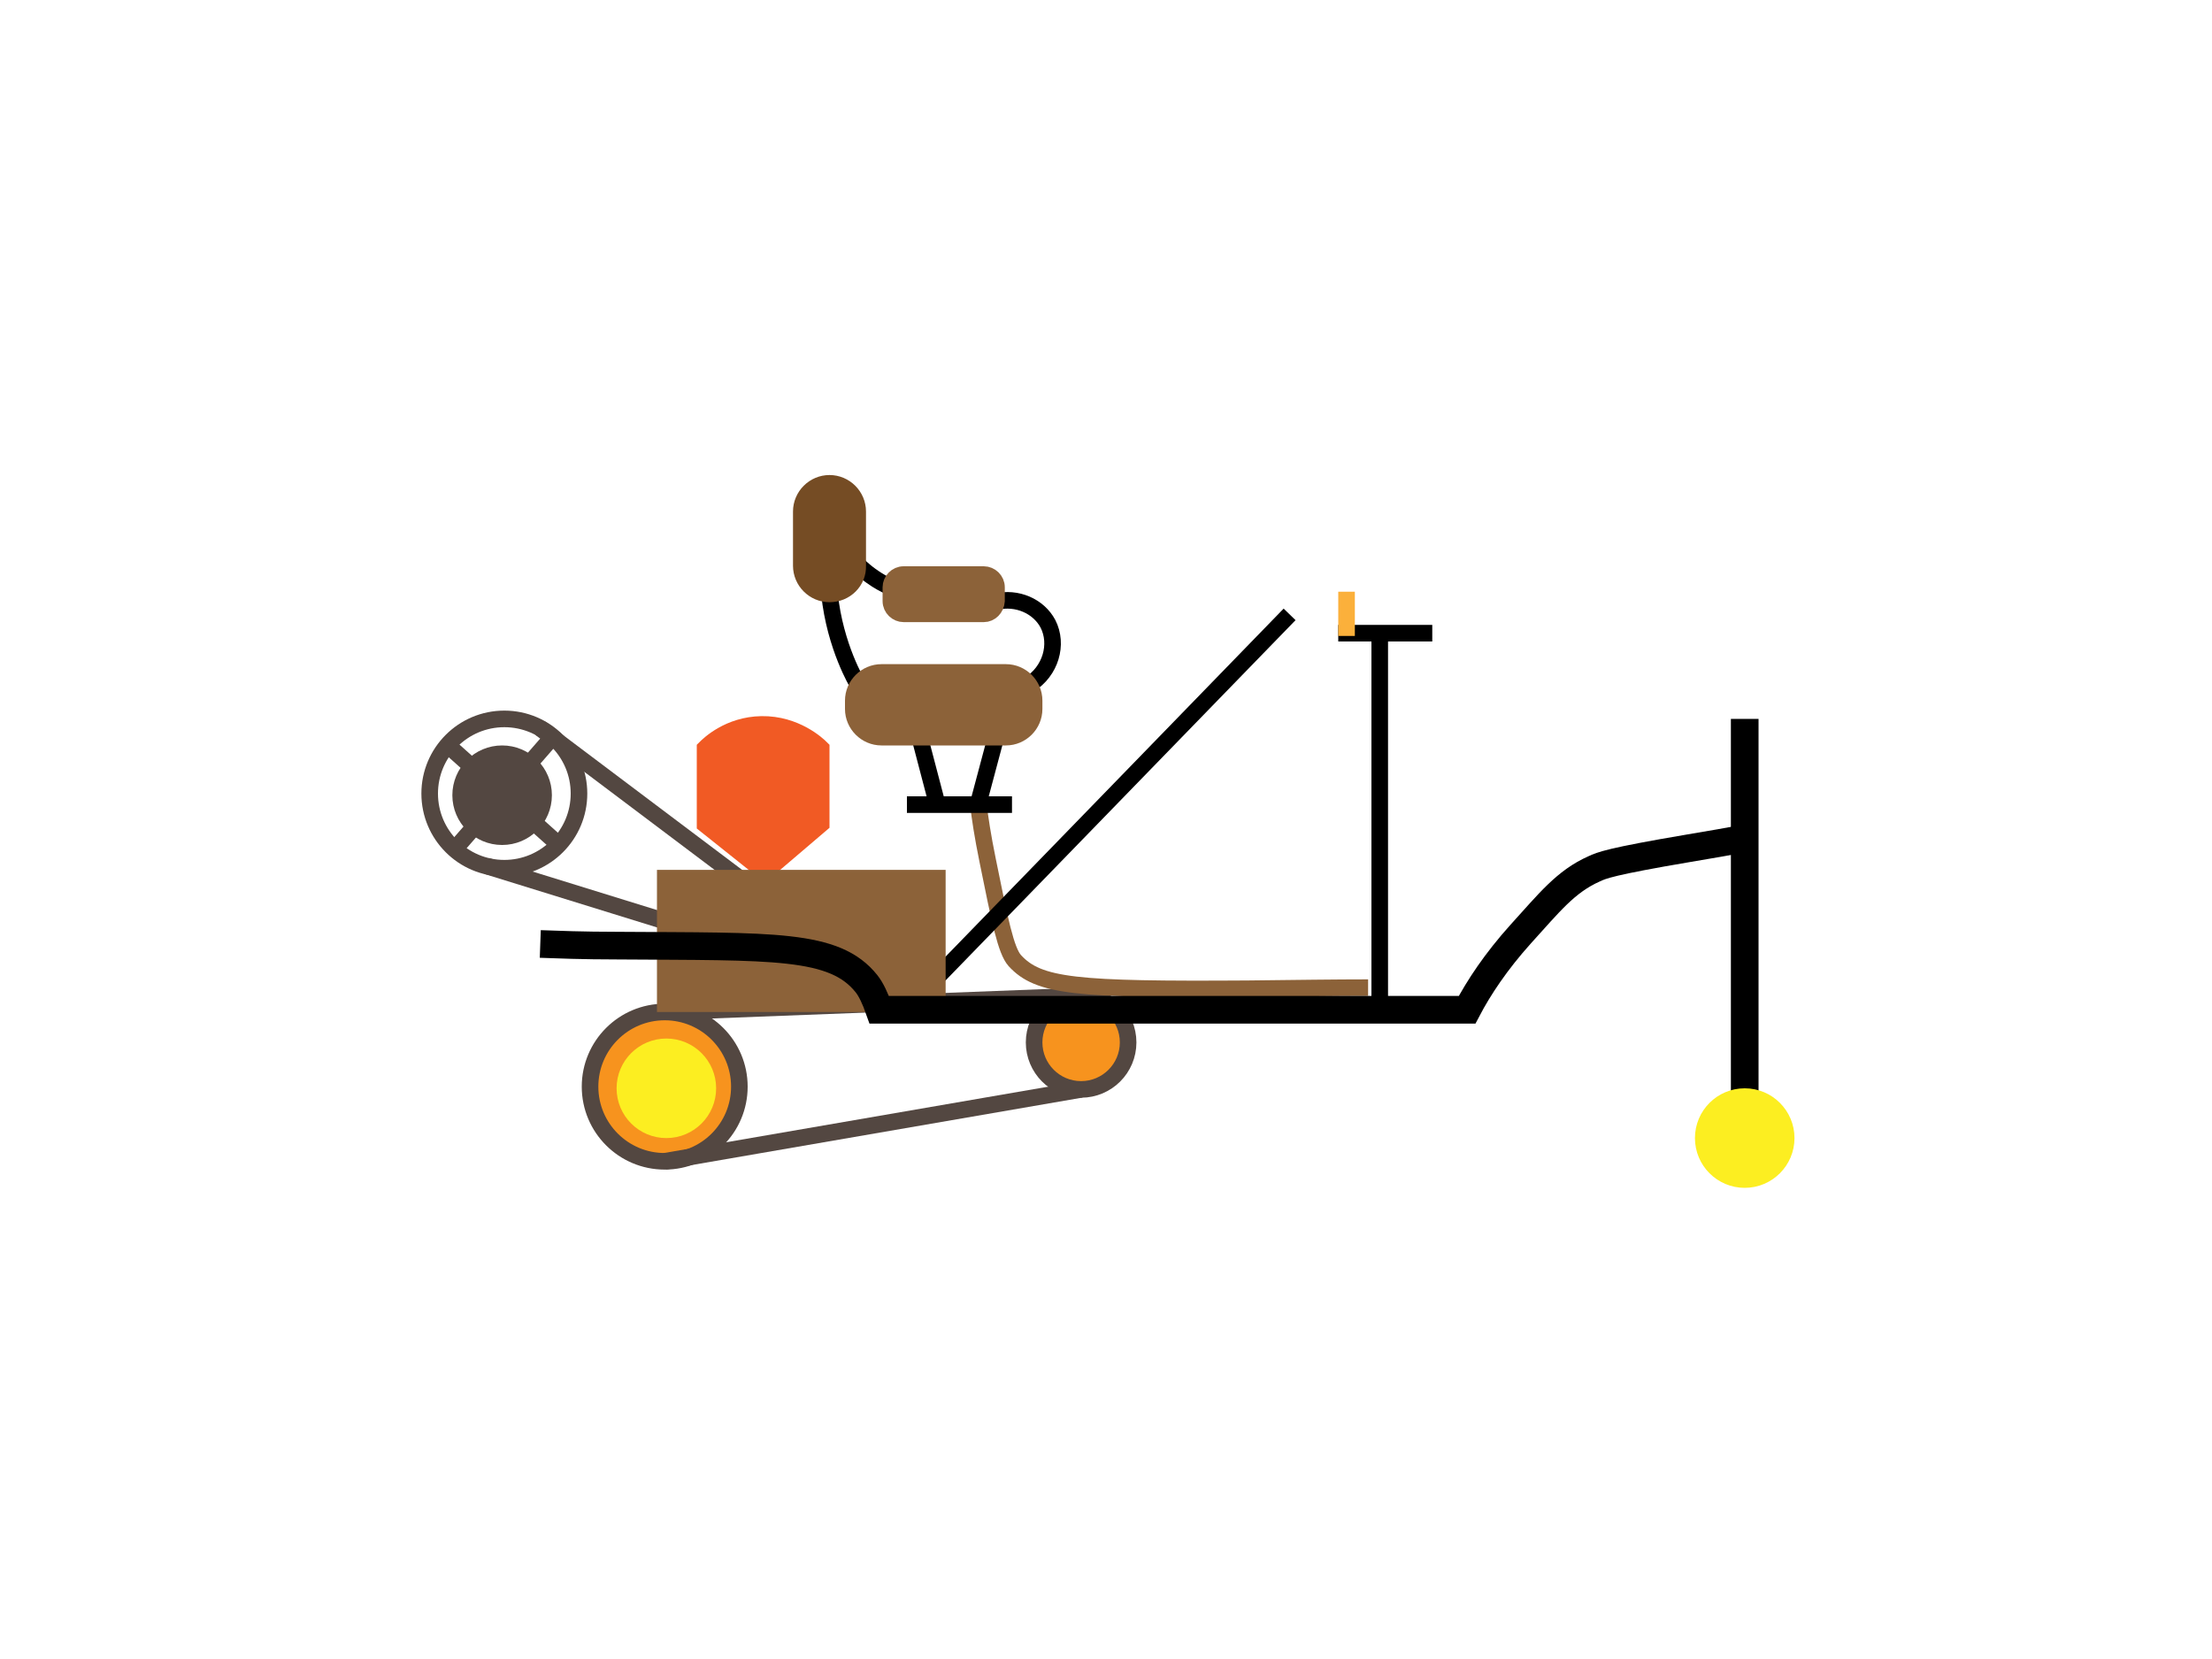 <?xml version="1.0" encoding="utf-8"?>
<!-- Generator: Adobe Illustrator 19.0.0, SVG Export Plug-In . SVG Version: 6.00 Build 0)  -->
<svg version="1.1" id="Layer_1" xmlns="http://www.w3.org/2000/svg" xmlns:xlink="http://www.w3.org/1999/xlink" x="0px" y="0px"
	 viewBox="0 0 400 300" style="enable-background:new 0 0 400 300;" xml:space="preserve">
<style type="text/css">
	.st0{fill:#F15A24;stroke:#F15A24;stroke-width:3;stroke-miterlimit:10;}
	.st1{fill:none;stroke:#534741;stroke-width:3;stroke-miterlimit:10;}
	.st2{fill:#534741;stroke:#534741;stroke-width:3;stroke-miterlimit:10;}
	.st3{fill:none;stroke:#000000;stroke-width:5;stroke-miterlimit:10;}
	.st4{fill:#F7931E;stroke:#534741;stroke-width:3;stroke-miterlimit:10;}
	.st5{fill:#FCEE21;stroke:#FCEE21;stroke-width:3;stroke-miterlimit:10;}
	.st6{fill:none;stroke:#000000;stroke-width:3;stroke-miterlimit:10;}
	.st7{fill:none;stroke:#FBB03B;stroke-width:3;stroke-miterlimit:10;}
	.st8{fill:#8C6239;stroke:#8C6239;stroke-width:3;stroke-miterlimit:10;}
	.st9{fill:#754C24;stroke:#754C24;stroke-width:3;stroke-miterlimit:10;}
	.st10{fill:none;stroke:#8C6239;stroke-width:3;stroke-miterlimit:10;}
</style>
<path class="st0" d="M127.5,135.3v13.8c3.6,2.9,7.2,5.7,10.8,8.6c3.4-2.9,6.8-5.8,10.2-8.7v-13.7c-0.6-0.6-4.6-4.4-10.8-4.3
	C131.8,131.1,128.2,134.6,127.5,135.3z"/>
<circle class="st1" cx="91.2" cy="143.5" r="13.5"/>
<circle class="st2" cx="90.8" cy="143.8" r="7.5"/>
<line class="st1" x1="97.7" y1="131.7" x2="133.7" y2="158.8"/>
<line class="st1" x1="120.2" y1="183" x2="198.3" y2="180"/>
<line class="st3" x1="315.5" y1="130" x2="315.5" y2="207"/>
<circle class="st4" cx="195.5" cy="188.5" r="8.5"/>
<circle class="st4" cx="120.2" cy="196.5" r="13.5"/>
<line class="st1" x1="195.5" y1="197" x2="120.2" y2="210"/>
<line class="st1" x1="88" y1="156.6" x2="120.3" y2="166.6"/>
<circle class="st5" cx="120.5" cy="196.8" r="7.5"/>
<line class="st6" x1="249.5" y1="114" x2="249.5" y2="182"/>
<line class="st6" x1="259" y1="114.5" x2="242" y2="114.5"/>
<line class="st7" x1="243.5" y1="115" x2="243.5" y2="107"/>
<path class="st6" d="M150,107.4c1,9.6,5.1,16.3,5.1,16.3"/>
<path class="st6" d="M155.2,102.2c3.1,3,6,4,6,4"/>
<path class="st6" d="M180.1,108.8c3.8-0.9,7.7,0.8,9.4,4c1.9,3.7,0.5,8.6-3.4,11"/>
<path class="st8" d="M177.9,111h-14.5c-1.2,0-2.3-1-2.3-2.3v-2.5c0-1.2,1-2.3,2.3-2.3h14.5c1.2,0,2.3,1,2.3,2.3v2.5
	C180.1,110,179.1,111,177.9,111z"/>
<path class="st9" d="M150,107.4L150,107.4c-2.8,0-5.1-2.3-5.1-5.1v-9.8c0-2.8,2.3-5.1,5.1-5.1l0,0c2.8,0,5.1,2.3,5.1,5.1v9.8
	C155.2,105.1,152.9,107.4,150,107.4z"/>
<line class="st6" x1="169.5" y1="145.5" x2="166.3" y2="133.3"/>
<line class="st6" x1="176.9" y1="145.3" x2="180.1" y2="133.3"/>
<path class="st8" d="M181.9,133.3h-22.5c-2.8,0-5.1-2.3-5.1-5.1v-1.5c0-2.8,2.3-5.1,5.1-5.1h22.5c2.8,0,5.1,2.3,5.1,5.1v1.5
	C187,131,184.7,133.3,181.9,133.3z"/>
<path class="st10" d="M176.9,145.3c0.3,2.6,0.8,5.9,1.7,10.3c2.2,10.9,3.3,16.3,4.9,18.1c4.3,4.7,11,5.3,42.1,5.1
	c8.7-0.1,16.1-0.2,21.8-0.2"/>
<line class="st6" x1="164" y1="145.5" x2="183" y2="145.5"/>
<circle class="st5" cx="315.5" cy="205.8" r="7.5"/>
<line class="st6" x1="233.2" y1="111.1" x2="165.2" y2="181.1"/>
<rect x="120.3" y="158.8" class="st8" width="49.2" height="22.7"/>
<path class="st3" d="M315,151.7c-2.1,0.4-5.5,1-9.7,1.7c-14.2,2.4-15.7,3.1-17,3.7c-5.2,2.3-8.2,6.2-13.3,11.8
	c-4.5,5-7.6,9.7-9.7,13.7c-35.4,0-70.9,0-106.3,0c-0.7-2-1.5-3.7-2.3-4.7c-5.8-7.3-16.9-6.7-45-6.9c-6.3,0-11.2-0.2-14-0.3"/>
<line id="XMLID_1_" class="st1" x1="80.9" y1="134.7" x2="101" y2="152.7"/>
<line id="XMLID_2_" class="st1" x1="99.9" y1="133.3" x2="82.2" y2="153.6"/>
</svg>
